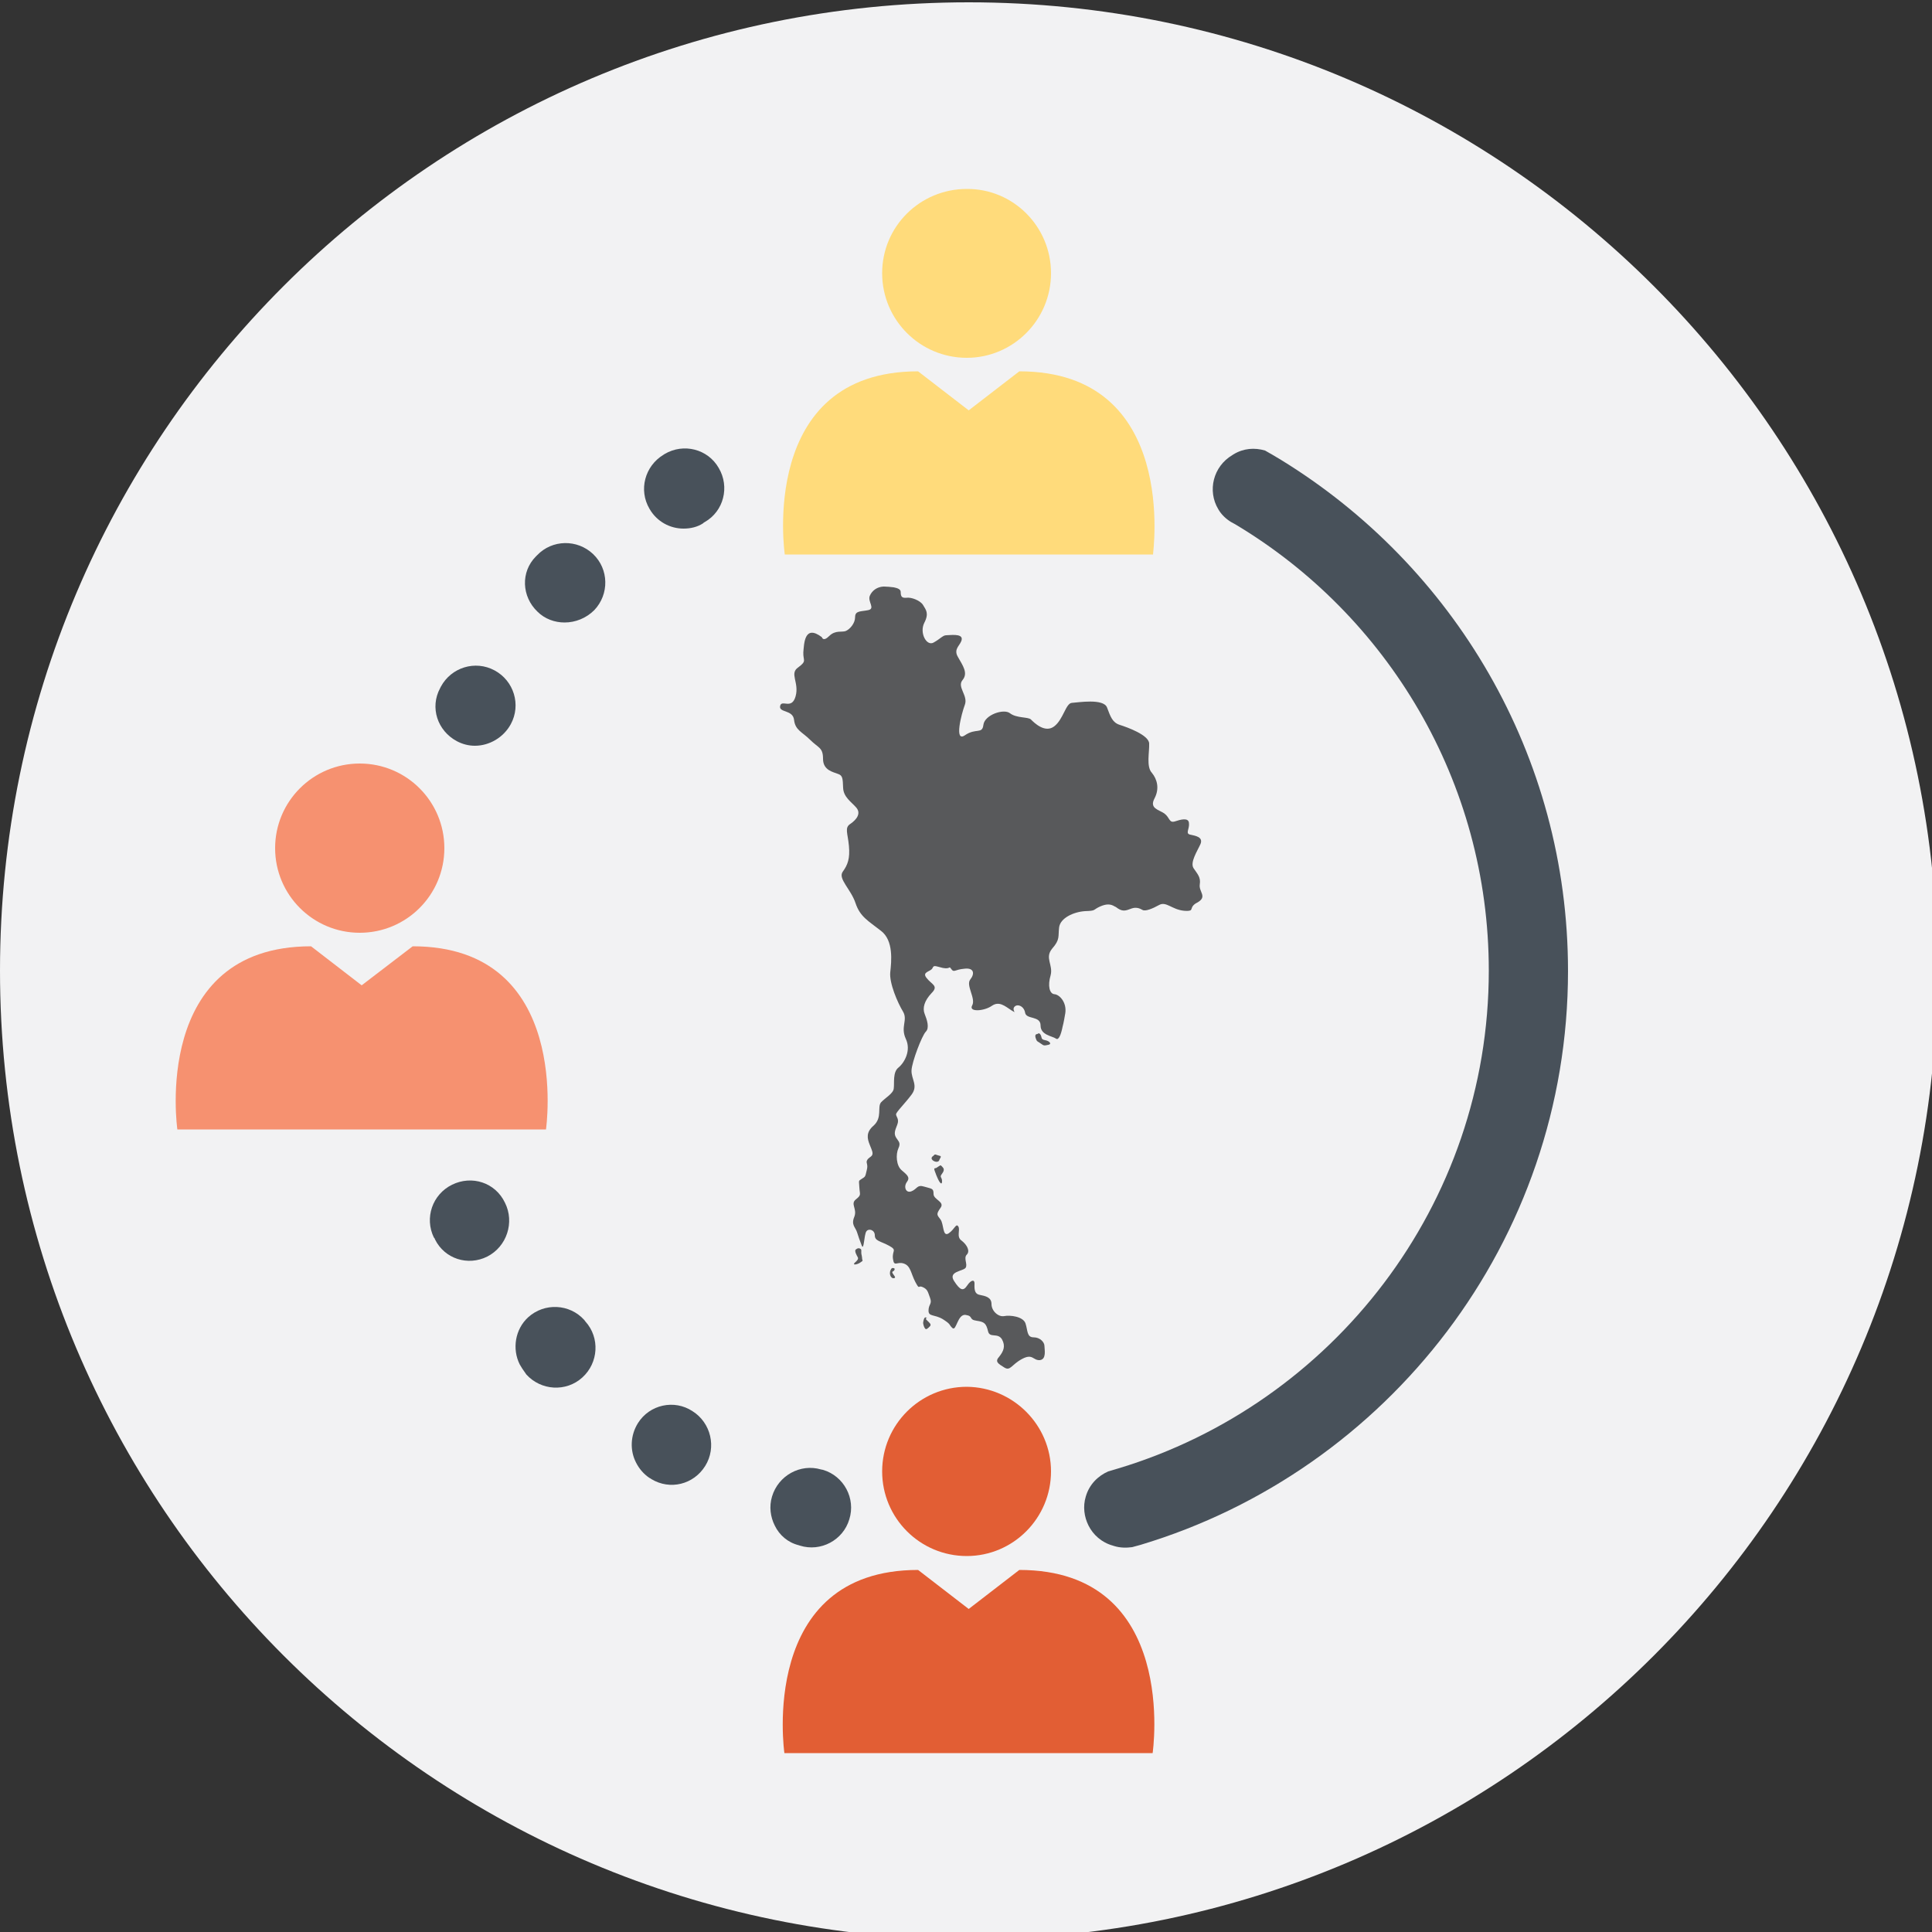 <?xml version="1.0" encoding="utf-8"?>
<!-- Generator: Adobe Illustrator 24.0.1, SVG Export Plug-In . SVG Version: 6.00 Build 0)  -->
<svg version="1.1" id="Layer_1" xmlns="http://www.w3.org/2000/svg" xmlns:xlink="http://www.w3.org/1999/xlink" x="0px" y="0px"
	 viewBox="0 0 500 500" style="enable-background:new 0 0 500 500;" xml:space="preserve">
<rect x="0" y="0" width="500" height="500" fill="#333333" stroke="none"/>
<style type="text/css">
	.st0{fill:#F2F2F3;}
	.st1{fill:#48515A;}
	.st2{fill:#B2E2EF;}
	.st3{fill:#F69170;}
	.st4{fill:#FFDB7B;}
	.st5{fill:#FFFFFF;}
	.st6{fill:none;}
	.st7{fill:#E25E34;}
	.st8{fill:#808285;}
	.st9{fill:#96C6D1;}
	.st10{fill:#BE1E2D;}
	.st11{fill:#D1D3D4;}
	.st12{fill:#A7A9AC;}
	.st13{fill:#EF4136;}
	.st14{fill:#8B5E3C;}
	.st15{fill:#B1E0E7;}
	.st16{fill:#58595B;}
</style>
<g>
	<path class="st0" d="M501.4,251.2c0,138.5-112.2,250.7-250.7,250.7C112.2,501.9,0,389.7,0,251.2C0,112.8,112.2,0.6,250.7,0.6
		C389.1,0.6,501.4,112.8,501.4,251.2z"/>
	<g>
		<path class="st3" d="M106.8,244.9L93.6,255l-13.1-10.1c-41.5,0-34.6,47.4-34.6,47.4h95.4C141.3,292.3,148.2,244.9,106.8,244.9z"/>
		<path class="st3" d="M115,219.5c0,12.1-9.8,21.9-21.9,21.9c-12.1,0-21.9-9.8-21.9-21.9c0-12.1,9.8-21.9,21.9-21.9
			C105.2,197.6,115,207.4,115,219.5z"/>
	</g>
	<g>
		<path class="st4" d="M263.8,96.1l-13.1,10.1l-13.1-10.1c-41.5,0-34.5,47.4-34.5,47.4h95.3C298.3,143.5,305.3,96.1,263.8,96.1z"/>
		<path class="st4" d="M272,70.7c0,12.1-9.8,21.9-21.8,21.9c-12.1,0-21.9-9.8-21.9-21.9c0-12.1,9.8-21.8,21.9-21.8
			C262.2,48.8,272,58.6,272,70.7z"/>
	</g>
	<g>
		<path class="st7" d="M263.8,406.3l-13.1,10.1l-13.1-10.1c-41.5,0-34.6,47.4-34.6,47.4h95.3C298.3,453.7,305.3,406.3,263.8,406.3z"
			/>
		<path class="st7" d="M272,380.8c0,12.1-9.8,21.9-21.8,21.9c-12.1,0-21.9-9.8-21.9-21.9c0-12.1,9.8-21.9,21.9-21.9
			C262.2,359,272,368.8,272,380.8z"/>
	</g>
	<g>
		<path class="st1" d="M112.6,320.8c0-0.1-0.2-0.5-0.3-0.5c-2.5-5.1-0.4-11.2,4.7-13.7c5.1-2.5,11.2-0.6,13.7,4.7
			c2.5,5,0.5,11.3-4.6,13.9C121.1,327.7,115.1,325.8,112.6,320.8z M134.5,353.1c-2-4-1.2-9.1,2.2-12.2c4.2-3.8,10.7-3.5,14.5,0.7
			c0,0,0.3,0.4,0.3,0.4c3.8,4.2,3.4,10.7-0.8,14.5c-4.2,3.8-10.7,3.4-14.5-0.8l-0.2-0.3C135.4,354.6,134.9,353.8,134.5,353.1z
			 M164.6,378.5c-1.6-3.1-1.5-7,0.5-10.2c3-4.8,9.4-6.2,14.1-3.1c4.8,3,6.3,9.4,3.3,14.2c-3,4.8-9.1,6.3-13.9,3.4
			c0,0-0.4-0.3-0.5-0.3C166.6,381.5,165.4,380.1,164.6,378.5z M200.5,394.8c-1.1-2.2-1.5-4.9-0.7-7.5c1.6-5.4,7.3-8.6,12.7-7
			c0,0,0.5,0.1,0.5,0.1c5.4,1.6,8.5,7.4,6.8,12.8c-1.6,5.4-7.4,8.5-12.8,6.8l-0.3-0.1C203.9,399.2,201.7,397.3,200.5,394.8z"/>
	</g>
	<g>
		<path class="st1" d="M122.9,193c-1.6,0-3.2-0.4-4.7-1.2c-5-2.7-7-8.7-4.3-13.7l0.2-0.4c2.7-5,8.9-6.9,13.9-4.2
			c5,2.7,6.9,8.9,4.2,13.9C130.3,190.9,126.6,193,122.9,193z M146.1,161.1c-2.5,0-5.1-0.9-7-2.8c-4.1-3.9-4.4-10.3-0.4-14.3l0.3-0.3
			c3.9-4.1,10.4-4.2,14.5-0.3c4.1,3.9,4.2,10.4,0.3,14.5C151.7,160,148.9,161.1,146.1,161.1z M176.9,136.8c-3.5,0-6.9-1.8-8.8-5.1
			c-2.9-4.9-1.2-11.1,3.6-14l0.3-0.2c4.9-2.9,11.2-1.3,14,3.6c2.9,4.9,1.3,11.2-3.6,14c0,0-0.4,0.2-0.4,0.3
			C180.5,136.4,178.7,136.8,176.9,136.8z M176.9,136.8c-3.5,0-6.9-1.8-8.8-5.1c-2.9-4.9-1.2-11.1,3.6-14l0.3-0.2
			c4.9-2.9,11.2-1.3,14,3.6c2.9,4.9,1.3,11.2-3.6,14c0,0-0.4,0.2-0.4,0.3C180.5,136.4,178.7,136.8,176.9,136.8z"/>
	</g>
	<path class="st1" d="M331.5,119c-1.3-0.8-2.7-1.6-4.1-2.4c-2.7-0.8-5.6-0.6-8.2,1l-0.3,0.2c-4.9,2.9-6.5,9.2-3.6,14
		c0.8,1.4,2,2.5,3.3,3.3c0.4,0.2,0.7,0.4,1.1,0.6c39.3,23.5,65.6,66.5,65.6,115.5c0,60.7-40.5,112.1-95.8,128.8
		c-0.9,0.3-1.8,0.5-2.7,0.8c-2.7,1.2-4.9,3.4-5.8,6.5c-0.8,2.6-0.4,5.3,0.7,7.5c1.2,2.4,3.4,4.4,6.3,5.2l0.3,0.1
		c1.6,0.5,3.2,0.5,4.7,0.3c0.7-0.2,1.5-0.4,2.2-0.6c63.9-19.2,110.6-78.5,110.6-148.5C405.8,195.3,376,146.3,331.5,119z"/>
</g>
<g>
	<path class="st16" d="M221.6,323.3c0,0,0.4-0.4,0.9-0.2c0.5,0.2,0.4,0.4,0.4,1c0,0.6,0.1,0.5,0.2,1.4c0,0.9,0.5,0.6-0.4,1.2
		c-0.8,0.6-2.2,0.8-1.5,0.1c0.7-0.6,1-1,0.8-1.4C221.8,325,220.9,323.6,221.6,323.3z"/>
	<path class="st16" d="M230.8,328.2c0,0,0.9-0.2,0.7,0.4c-0.2,0.6-0.8,0.3-0.5,0.9c0.3,0.6,1.1,1.2,0.3,1.3
		C230.5,330.9,229.8,329.4,230.8,328.2z"/>
	<path class="st16" d="M239.9,341.2c0,0-0.7-0.2,0,0.5c0.6,0.6,1.2,1,0.8,1.5c-0.4,0.4-1,1.1-1.3,0.6c-0.4-0.5-0.5-1.4-0.5-1.4
		S239.1,340.2,239.9,341.2z"/>
	<path class="st16" d="M243.2,301.7c0,0-0.4,0.2-0.8,0.5c-0.4,0.3-0.9-0.2-0.4,1.1c0.5,1.2,0,0.2,0.6,1.5c0.6,1.4,1.2,2,1.2,0.9
		c0-1.1-0.7-1-0.1-1.8c0.6-0.8,0.6-1.1,0.5-1.5C244,302.1,243.4,301.3,243.2,301.7z"/>
	<path class="st16" d="M241.6,299.1c0,0-1,0.5-0.2,1.2c0.8,0.6,1.6,0.4,1.7-0.1c0.1-0.4,0.8-1,0-1.1
		C242.2,298.9,242,298.5,241.6,299.1z"/>
	<path class="st16" d="M268.5,267.6c0,0,0.4-0.5,0.8,0.2c0.4,0.7,0,1.2,1.2,1.4c1.1,0.2,1.8,1,0.8,1.2c-1,0.2-1.1,0.3-1.9-0.3
		c-0.8-0.6-1-0.5-1.2-1C267.9,268.4,267.7,267.6,268.5,267.6z"/>
	<path class="st16" d="M310.5,228.9c0.3-1.9-0.6-2.7-1.6-4.2c-1-1.5,1-4.5,1.8-6.3c0.7-1.8-1.3-2.1-2.7-2.4c-1.3-0.3-0.1-1.5-0.3-3
		c-0.1-1.5-2.2-0.9-3.7-0.4c-1.5,0.4-1.2-1-2.7-2.1c-1.5-1-3.9-1.3-2.5-3.9c1.3-2.5,0.7-4.9-0.7-6.6c-1.5-1.6-0.6-5.4-0.7-7.6
		c-0.1-2.2-5.7-4.2-7.6-4.8c-1.9-0.6-2.4-2.1-3.3-4.5c-0.9-2.4-7.5-1.3-9.1-1.2c-1.6,0.1-2.2,4.3-4.6,6.1c-2.4,1.8-5.2-1-6-1.8
		c-0.7-0.7-3.7-0.3-5.4-1.6c-1.6-1.3-6.6,0.4-6.9,3c-0.3,2.5-1.9,0.7-4.8,2.7c-2.8,1.9-0.9-5.5,0-7.9c0.9-2.4-2.1-4.6-0.6-6.4
		c1.5-1.8,0.1-3.7-1.2-6c-1.3-2.2,0.9-3.1,1-4.6c0.1-1.5-3.1-1-4-1c-0.9,0-1.5,0.9-3.3,1.9c-1.8,1-3.7-2.5-2.4-5.1
		c1.3-2.5,0.4-3.4-0.3-4.6c-0.7-1.2-3.1-2.1-4.3-1.9c-1.2,0.1-1.5-0.3-1.5-1.5c0-0.7-0.8-1-1.8-1.2c-0.8-0.1-1.8-0.2-2.5-0.2
		c-0.1,0-0.2,0-0.2,0c-1.6,0.1-2.9,1-3.5,2.4c-0.6,1.5,1.5,3.3-0.4,3.7c-1.9,0.4-3.4,0.1-3.4,1.8c0,1.6-1.3,3.1-2.4,3.6
		c-1,0.4-2.7-0.3-4.3,1.3c-1.6,1.6-1.9,0.3-1.9,0.3c-4.5-3.4-4.6,1.6-4.8,3.9c-0.1,2.2,1,2.2-1.3,3.9c-2.4,1.6,0.3,3.9-0.7,7.5
		c-1,3.6-3.6,0.7-4,2.5c-0.4,1.8,3.3,0.9,3.6,3.6c0.3,2.7,2.1,3.1,4.2,5.2c2.1,2.1,3.3,1.9,3.3,4.9c0,3,2.7,3.4,3.9,3.9
		c1.2,0.4,1.2,1.2,1.3,3.6c0.1,2.4,2.1,3.6,3.4,5.1c1.3,1.5,0.1,3.1-1.5,4.2c-1.6,1-0.7,2.4-0.4,5.7c0.3,3.3-0.3,4.9-1.6,6.7
		c-1.3,1.8,2.1,4.5,3.3,8.1c1.2,3.6,3.3,4.6,6.6,7.2c3.3,2.5,2.7,7.9,2.4,10.7c-0.3,2.8,1.9,7.9,3.3,10.2c1.3,2.2-0.7,3.9,0.7,7
		c1.5,3.1-0.4,6.3-1.9,7.5c-1.5,1.2-1,4-1.2,5.4c-0.1,1.3-2.2,2.4-3.3,3.6c-1,1.2,0.4,3.9-1.9,6c-2,1.7-1.7,3.3-1,5
		c0.1,0.3,0.3,0.7,0.4,1c0.9,2.1-0.4,1.9-1,2.8c-0.6,0.9,0.3,1-0.2,2.8c-0.4,1.8-0.4,1.6-1.3,2.2c-0.9,0.6-0.7,0.3-0.6,2.2
		c0.1,1.9,0.6,1.9-0.9,3.1c-1.5,1.2,0.4,2.4-0.4,4.5c-0.9,2.1,0.3,2.7,0.7,4c0.4,1.3,0.6,1.8,1.2,3.4c0.6,1.6,0.6-2.7,1.2-3.6
		c0.6-0.9,2.2-0.4,2.2,1c0,1.5,1.5,1.5,3.7,2.7c2.2,1.2,0.7,1.2,1,3.4c0.3,2.2,1,0.6,2.8,1.2c1.8,0.6,1.8,2.5,3,4.8
		c1.2,2.2,0.6,0.7,1.9,1.3c1.3,0.6,1.3,1.2,1.9,2.8c0.6,1.6-0.4,1.6-0.4,3.3c0,1.6,1.5,0.9,3.7,2.2c0.2,0.1,0.4,0.3,0.6,0.4
		c1.5,1,1,1.1,1.9,1.9c1,0.9,1.3-3.7,3.4-3.4c2.1,0.3,0.7,1.2,2.8,1.5c2.1,0.3,2.5,0.7,3,2.7c0.4,1.9,2.5,0.3,3.6,2.1
		c1,1.8,0.4,3.1-0.7,4.5c-1.2,1.3-0.3,1.8,1.3,2.8c1.6,1,1.8-0.7,4.6-2.2c2.8-1.5,2.8,0.4,4.6,0.3c1.8-0.2,1.2-2.8,1.2-3.7
		c0,0,0,0,0,0c0-0.9-1.1-2.2-2.8-2.2c-1.8,0-1.5-1.8-2.1-3.6c-0.6-1.8-4-2.2-5.5-1.9c-1.5,0.3-3.3-1.3-3.3-3.1
		c0-1.8-1.6-2.1-3.1-2.4c-1.5-0.3-1.3-1.9-1.3-3c0-1-0.9-0.9-1.9,0.6c-1,1.5-1.8,1.3-3.4-1.2c-1.6-2.5,2.4-2.5,3-3.4
		c0.6-0.9-0.6-2.5,0.3-3.4c0.9-0.9,0.1-2.5-1.3-3.6c-1.5-1-0.3-2.8-0.9-3.7c-0.6-0.9-0.9,0.7-2.5,1.8c-1.6,1-1.2-2.4-2.1-3.6
		c-0.9-1.2-1.2-1.3,0-3c1.2-1.6-1.8-2.1-1.8-3.6c0-1.5-0.4-1.3-2.4-1.9c-1.9-0.6-1.8,0.6-3.3,1.2c-1.5,0.6-2.1-1.2-1.2-2.4
		c0.9-1.2,0.1-1.8-1.3-3c-1.5-1.2-1.6-4.2-0.9-5.7c0.7-1.5,0-1.8-0.6-2.8c-0.6-1-0.3-1.8,0.3-3.3c0.6-1.5-0.3-2.1-0.3-2.7
		c0-0.6,2.2-2.7,4-5.1c1.8-2.4-0.1-4,0-6.3c0.1-2.2,2.7-9,3.7-10c1-1,0.3-3.1-0.3-4.6c-0.6-1.5-0.1-3.4,1.8-5.4
		c1.9-1.9,0-2.2-1.3-3.9c-1.3-1.6,1-1.6,1.5-2.5c0.4-0.9,0.6-0.6,2.7-0.1c2.1,0.4,1.5-0.7,2.2,0.3c0.7,1,0.9,0.1,3.4-0.1
		c2.5-0.3,2.7,1.3,1.5,2.8c-1.2,1.5,1.5,4.9,0.5,6.7c-1,1.8,3.1,1.5,5.1,0.1c1.9-1.3,3.4,0.1,5.1,1.2c1.6,1,0,0,0.7-0.9
		c0.7-0.9,2.5-0.3,2.8,1.5c0.3,1.8,4,0.7,4,3.3c0,2.5,3,2.7,4,3.4c0.7,0.5,1.3-1.1,1.7-3.1c0.3-1.1,0.5-2.4,0.7-3.5
		c0.4-2.8-1.5-4.8-2.8-4.9c-1.3-0.1-1.8-2.2-1-4.9c0.7-2.7-1.6-4.5,0.4-6.9c2.1-2.4,1.5-3.1,1.8-5.5c0.3-2.4,3.7-4,6.7-4.2
		c3-0.1,1.9-0.3,3.9-1.2c1.6-0.7,2.7-0.7,3.8,0c0.3,0.1,0.5,0.3,0.8,0.5c1.5,1,2.4,0.4,3.6,0c1.2-0.4,2.1,0,2.8,0.4
		c0.7,0.4,2.5-0.3,4.3-1.3c1.8-1,3.3,1.2,6.4,1.5c1,0.1,1.4,0,1.7-0.1c0.5-0.3,0-1.2,1.9-2.1C312.5,232,310.2,230.8,310.5,228.9z"/>
</g>
</svg>
